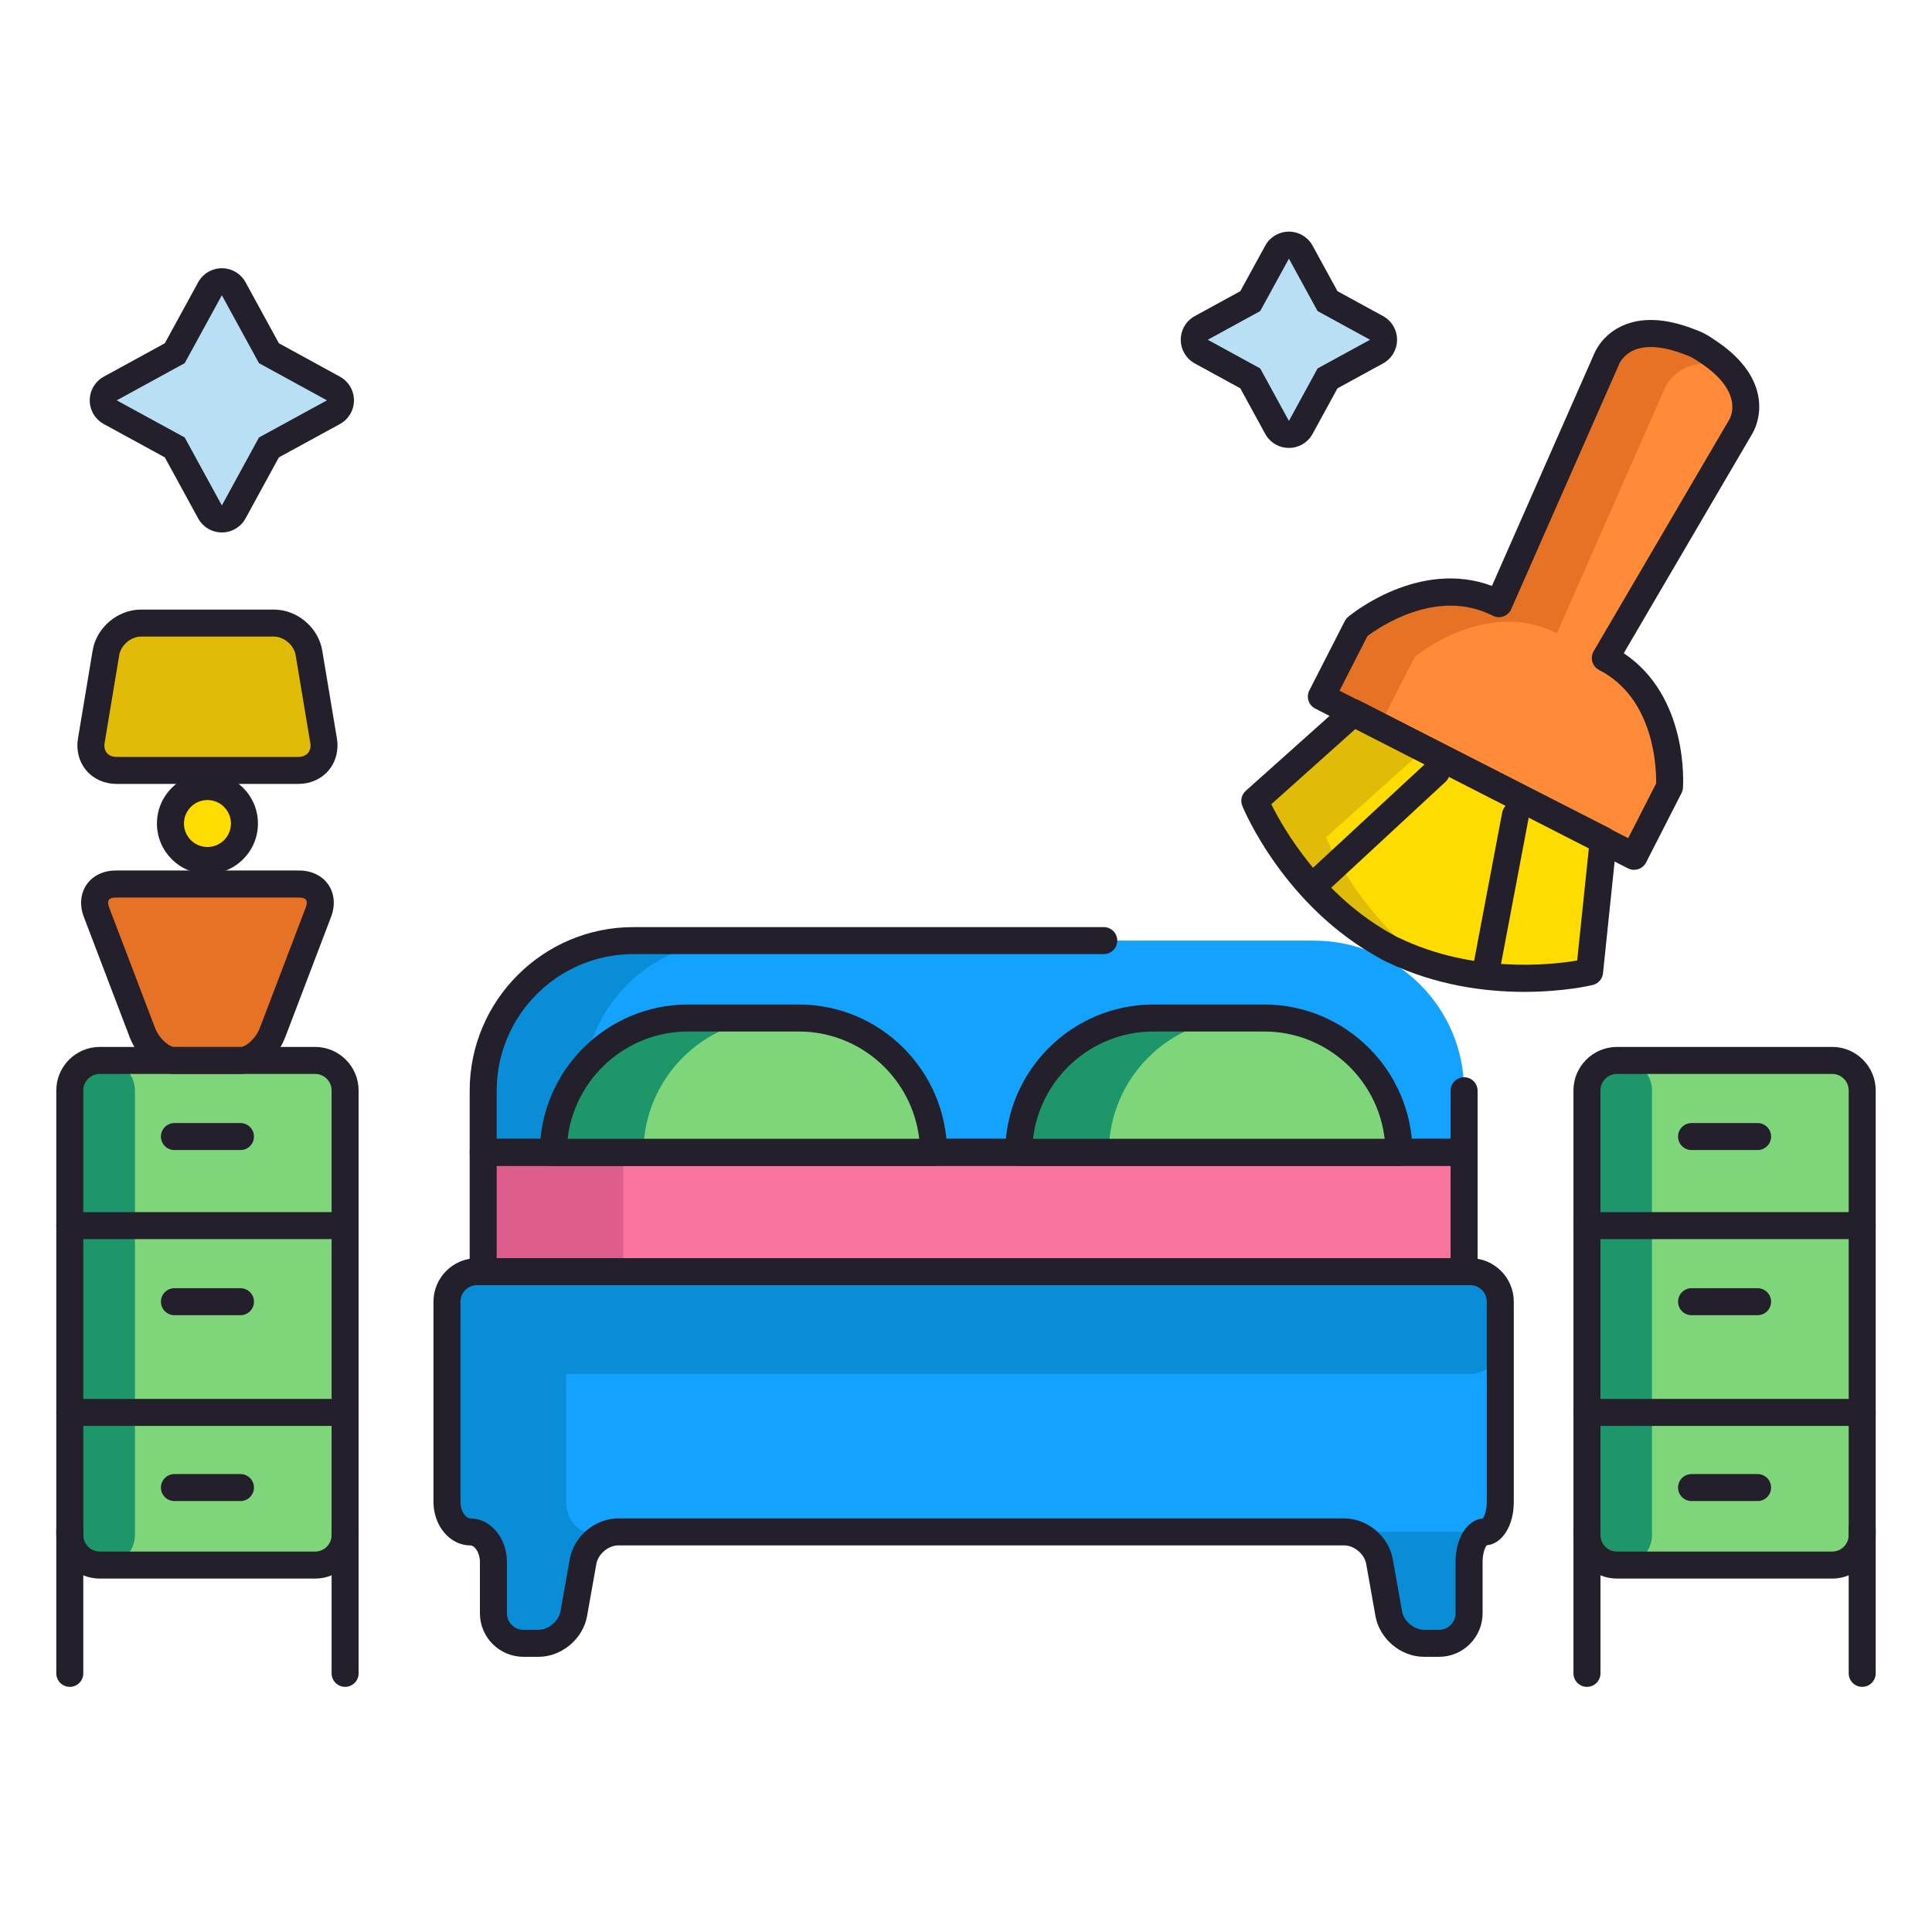 <svg id="Layer_1" enable-background="new 0 0 256 256" height="512" viewBox="0 0 256 256" width="512" xmlns="http://www.w3.org/2000/svg"><path d="m194 152.689v-8.16c0-10.988-8.91-19.893-19.895-19.893h-90.187c-10.984 0-19.895 8.905-19.895 19.893v8.16z" fill="#14a2ff"/><path d="m97.18 124.636h-13.262c-10.984 0-19.895 8.905-19.895 19.893v8.16h13.262v-8.16c0-10.988 8.909-19.893 19.895-19.893z" fill="#098dd6"/><path d="m64.023 152.689h129.977v15.814h-129.977z" fill="#fa759e"/><path d="m64.023 152.689h18.566v15.814h-18.566z" fill="#dd5e8c"/><path d="m194 154.478h-129.977c-.988 0-1.789-.801-1.789-1.789v-8.16c0-11.956 9.727-21.682 21.684-21.682h62.336c.988 0 1.789.801 1.789 1.789s-.801 1.789-1.789 1.789h-62.336c-9.983 0-18.105 8.122-18.105 18.104v6.371h126.398v-6.371c0-.988.801-1.789 1.789-1.789s1.789.801 1.789 1.789v8.16c0 .987-.801 1.789-1.789 1.789z" fill="#24202b"/><path d="m198.795 172.481c0-2.191-1.791-3.979-3.979-3.979h-131.612c-2.188 0-3.979 1.787-3.979 3.979v26.523c0 2.192 1.383 3.979 3.077 3.979s3.077 1.794 3.077 3.979v6.808c0 2.192 1.796 3.979 3.979 3.979h1.989c2.19 0 4.293-1.765 4.678-3.917l1.232-6.932c.385-2.153 2.487-3.917 4.674-3.917h96.175c2.191 0 4.294 1.764 4.678 3.917l1.233 6.932c.384 2.152 2.486 3.917 4.674 3.917h1.989c2.188 0 3.979-1.787 3.979-3.979v-6.808c0-2.184.932-3.979 2.066-3.979 1.135 0 2.067-1.787 2.067-3.979v-26.523z" fill="#14a2ff"/><path d="m178.107 202.983c2.191 0 4.294 1.764 4.678 3.917l1.233 6.932c.384 2.152 2.486 3.917 4.674 3.917h1.989c2.188 0 3.979-1.787 3.979-3.979v-6.808c0-1.531.469-2.828 1.134-3.497-.599-.279-1.231-.481-1.889-.481h-15.798z" fill="#098dd6"/><path d="m194.816 168.503h-115.817-15.795c-2.188 0-3.979 1.787-3.979 3.979v5.596 20.927c0 2.192 1.383 3.979 3.077 3.979s3.077 1.794 3.077 3.979v6.808c0 2.192 1.796 3.979 3.979 3.979h1.989c2.19 0 4.293-1.765 4.678-3.917l1.232-6.932c.245-1.376 1.228-2.534 2.451-3.233-.475-.396-1.01-.684-1.612-.684-1.689 0-3.077-1.787-3.077-3.979v-16.949h119.796c2.188 0 3.979-1.795 3.979-3.979v-5.596c.001-2.191-1.79-3.978-3.978-3.978z" fill="#098dd6"/><path d="m190.682 219.538h-1.989c-3.069 0-5.896-2.369-6.435-5.392l-1.233-6.932c-.232-1.3-1.595-2.441-2.917-2.441h-96.175c-1.319 0-2.68 1.142-2.913 2.442l-1.232 6.93c-.541 3.025-3.369 5.393-6.439 5.393h-1.989c-3.181 0-5.769-2.588-5.769-5.769v-6.808c0-1.233-.692-2.189-1.288-2.189-2.683 0-4.866-2.587-4.866-5.768v-26.523c0-3.18 2.587-5.768 5.768-5.768h131.612c3.18 0 5.768 2.587 5.768 5.768v26.523c0 3.157-1.528 5.569-3.596 5.756-.194.257-.538 1.008-.538 2.201v6.808c-.001 3.181-2.589 5.769-5.769 5.769zm-108.749-18.344h96.175c3.072 0 5.9 2.369 6.439 5.392l1.233 6.932c.232 1.3 1.593 2.441 2.913 2.441h1.989c1.208 0 2.19-.982 2.19-2.19v-6.808c0-3.158 1.529-5.57 3.597-5.756.194-.256.537-1.007.537-2.202v-26.523c0-1.208-.982-2.189-2.189-2.189h-131.613c-1.208 0-2.189.982-2.189 2.189v26.523c0 1.233.692 2.19 1.288 2.19 2.683 0 4.866 2.587 4.866 5.768v6.808c0 1.208.982 2.19 2.19 2.19h1.989c1.321 0 2.684-1.142 2.917-2.443l1.232-6.93c.541-3.024 3.367-5.392 6.436-5.392z" fill="#24202b"/><path d="m194 170.292h-129.977c-.988 0-1.789-.801-1.789-1.789v-15.814c0-.988.801-1.789 1.789-1.789h129.977c.988 0 1.789.801 1.789 1.789v15.814c0 .988-.801 1.789-1.789 1.789zm-128.188-3.578h126.398v-12.236h-126.398z" fill="#24202b"/><path d="m123.698 152.689c-.035-9.83-8.008-17.796-17.847-17.796h-14.695c-9.837 0-17.811 7.966-17.842 17.796z" fill="#7fd57a"/><path d="m85.251 152.689c.03-9.83 8.004-17.796 17.843-17.796h-11.938c-9.837 0-17.811 7.966-17.842 17.796z" fill="#1d966a"/><path d="m123.698 154.478h-50.384c-.476 0-.931-.189-1.267-.526-.335-.337-.523-.793-.522-1.269.034-10.796 8.841-19.579 19.631-19.579h14.695c10.789 0 19.597 8.783 19.636 19.579.001.476-.186.932-.522 1.269-.335.336-.791.526-1.267.526zm-48.489-3.579h46.594c-.923-7.988-7.735-14.218-15.951-14.218h-14.696c-8.217.001-15.027 6.231-15.947 14.218z" fill="#24202b"/><path d="m185.37 152.689c-.035-9.83-8.009-17.796-17.846-17.796h-14.695c-9.839 0-17.812 7.966-17.843 17.796z" fill="#7fd57a"/><path d="m146.923 152.689c.03-9.83 8.004-17.796 17.842-17.796h-11.936c-9.839 0-17.812 7.966-17.843 17.796z" fill="#1d966a"/><path d="m185.37 154.478h-50.384c-.476 0-.931-.189-1.267-.526-.335-.337-.523-.793-.522-1.269.033-10.796 8.84-19.58 19.632-19.58h14.695c10.788 0 19.596 8.783 19.635 19.579.001.476-.186.932-.522 1.269-.335.337-.791.527-1.267.527zm-48.489-3.579h46.594c-.923-7.988-7.734-14.218-15.95-14.218h-14.695c-8.219.001-15.03 6.231-15.949 14.218z" fill="#24202b"/><path d="m45.727 203.403c0 2.188-1.79 3.979-3.979 3.979h-28.52c-2.188 0-3.979-1.791-3.979-3.979v-58.913c0-2.188 1.791-3.979 3.979-3.979h28.52c2.189 0 3.979 1.79 3.979 3.979z" fill="#7fd57a"/><path d="m17.876 203.403c0 2.188-1.791 3.979-3.979 3.979h-.669c-2.188 0-3.979-1.791-3.979-3.979v-58.913c0-2.188 1.791-3.979 3.979-3.979h.669c2.188 0 3.979 1.79 3.979 3.979z" fill="#1d966a"/><g fill="#24202b"><path d="m41.749 209.171h-28.521c-3.181 0-5.768-2.587-5.768-5.768v-58.913c0-3.18 2.587-5.768 5.768-5.768h28.521c3.181 0 5.768 2.587 5.768 5.768v58.913c0 3.18-2.588 5.768-5.768 5.768zm-28.521-66.87c-1.208 0-2.19.982-2.19 2.189v58.913c0 1.208.982 2.189 2.19 2.189h28.521c1.208 0 2.19-.982 2.19-2.189v-58.913c0-1.208-.982-2.189-2.19-2.189z"/><path d="m9.249 223.517c-.988 0-1.789-.801-1.789-1.789v-19.141c0-.988.801-1.789 1.789-1.789s1.789.801 1.789 1.789v19.141c0 .988-.801 1.789-1.789 1.789z"/><path d="m45.728 223.517c-.988 0-1.789-.801-1.789-1.789v-19.141c0-.988.801-1.789 1.789-1.789s1.789.801 1.789 1.789v19.141c0 .988-.801 1.789-1.789 1.789z"/><path d="m45.728 164.191h-36.479c-.988 0-1.789-.801-1.789-1.789s.801-1.789 1.789-1.789h36.479c.988 0 1.789.801 1.789 1.789s-.801 1.789-1.789 1.789z"/><path d="m45.728 188.943h-36.479c-.988 0-1.789-.801-1.789-1.789s.801-1.789 1.789-1.789h36.479c.988 0 1.789.801 1.789 1.789s-.801 1.789-1.789 1.789z"/><path d="m31.863 152.388h-8.75c-.988 0-1.789-.801-1.789-1.789s.801-1.789 1.789-1.789h8.75c.988 0 1.789.801 1.789 1.789s-.8 1.789-1.789 1.789z"/><path d="m31.863 174.271h-8.75c-.988 0-1.789-.801-1.789-1.789s.801-1.789 1.789-1.789h8.75c.988 0 1.789.801 1.789 1.789s-.8 1.789-1.789 1.789z"/><path d="m31.863 198.898h-8.75c-.988 0-1.789-.801-1.789-1.789s.801-1.789 1.789-1.789h8.75c.988 0 1.789.801 1.789 1.789s-.8 1.789-1.789 1.789z"/></g><path d="m246.751 203.403c0 2.188-1.791 3.979-3.979 3.979h-28.513c-2.189 0-3.979-1.791-3.979-3.979v-58.913c0-2.188 1.79-3.979 3.979-3.979h28.513c2.188 0 3.979 1.79 3.979 3.979z" fill="#7fd57a"/><path d="m218.898 203.403c0 2.188-1.79 3.979-3.979 3.979h-.66c-2.189 0-3.979-1.791-3.979-3.979v-58.913c0-2.188 1.79-3.979 3.979-3.979h.66c2.189 0 3.979 1.79 3.979 3.979z" fill="#1d966a"/><path d="m242.772 209.171h-28.513c-3.181 0-5.768-2.587-5.768-5.768v-58.913c0-3.18 2.587-5.768 5.768-5.768h28.513c3.181 0 5.768 2.587 5.768 5.768v58.913c0 3.18-2.587 5.768-5.768 5.768zm-28.513-66.87c-1.208 0-2.19.982-2.19 2.189v58.913c0 1.208.982 2.189 2.19 2.189h28.513c1.208 0 2.19-.982 2.19-2.189v-58.913c0-1.208-.982-2.189-2.19-2.189z" fill="#24202b"/><path d="m210.28 223.517c-.988 0-1.789-.801-1.789-1.789v-19.141c0-.988.801-1.789 1.789-1.789s1.789.801 1.789 1.789v19.141c0 .988-.8 1.789-1.789 1.789z" fill="#24202b"/><path d="m246.751 223.517c-.988 0-1.789-.801-1.789-1.789v-19.141c0-.988.801-1.789 1.789-1.789s1.789.801 1.789 1.789v19.141c0 .988-.801 1.789-1.789 1.789z" fill="#24202b"/><path d="m246.751 164.191h-36.471c-.988 0-1.789-.801-1.789-1.789s.801-1.789 1.789-1.789h36.471c.988 0 1.789.801 1.789 1.789s-.801 1.789-1.789 1.789z" fill="#24202b"/><path d="m246.751 188.943h-36.471c-.988 0-1.789-.801-1.789-1.789s.801-1.789 1.789-1.789h36.471c.988 0 1.789.801 1.789 1.789s-.801 1.789-1.789 1.789z" fill="#24202b"/><path d="m232.89 152.388h-8.749c-.988 0-1.789-.801-1.789-1.789s.801-1.789 1.789-1.789h8.749c.988 0 1.789.801 1.789 1.789s-.801 1.789-1.789 1.789z" fill="#24202b"/><path d="m232.89 174.271h-8.749c-.988 0-1.789-.801-1.789-1.789s.801-1.789 1.789-1.789h8.749c.988 0 1.789.801 1.789 1.789s-.801 1.789-1.789 1.789z" fill="#24202b"/><path d="m232.89 198.898h-8.749c-.988 0-1.789-.801-1.789-1.789s.801-1.789 1.789-1.789h8.749c.988 0 1.789.801 1.789 1.789s-.801 1.789-1.789 1.789z" fill="#24202b"/><path d="m29.396 68.762c-.654 0-1.256-.357-1.57-.931l-4.671-8.546-8.543-4.667c-.574-.313-.931-.915-.931-1.569s.356-1.256.93-1.57l8.545-4.675 4.672-8.54c.314-.574.916-.931 1.569-.931.654 0 1.256.357 1.57.931l4.67 8.54 8.545 4.675c.574.314.93.916.93 1.57s-.357 1.256-.931 1.569l-8.544 4.667-4.67 8.546c-.314.574-.916.931-1.571.931z" fill="#b8dff4"/><path d="m29.396 39.122 4.922 8.999 9.004 4.927-9.004 4.919-4.922 9.006-4.923-9.006-9.004-4.919 9.004-4.927zm0-3.578c-1.308 0-2.511.714-3.139 1.861l-4.42 8.081-8.085 4.424c-1.148.628-1.861 1.832-1.86 3.14.001 1.309.715 2.512 1.863 3.139l8.083 4.416 4.419 8.086c.628 1.147 1.832 1.862 3.14 1.862 1.309-.001 2.512-.714 3.14-1.862l4.418-8.086 8.083-4.416c1.148-.627 1.862-1.831 1.863-3.139 0-1.308-.713-2.512-1.86-3.14l-8.085-4.424-4.419-8.08c-.629-1.148-1.832-1.862-3.141-1.862z" fill="#24202b"/><path d="m170.788 57.564c-.654 0-1.256-.357-1.57-.931l-3.552-6.496-6.487-3.549c-.574-.313-.931-.916-.931-1.569s.357-1.256.931-1.569l6.488-3.549 3.552-6.488c.314-.573.915-.93 1.569-.93h.001c.653 0 1.255.357 1.569.931l3.549 6.487 6.492 3.549c.574.314.931.916.931 1.57s-.357 1.256-.931 1.57l-6.491 3.549-3.549 6.495c-.316.573-.918.93-1.571.93z" fill="#b8dff4"/><path d="m170.787 34.272 3.801 6.947 6.951 3.8-6.951 3.8-3.801 6.955-3.804-6.955-6.947-3.8 6.947-3.8zm0-3.578c-1.308 0-2.511.713-3.139 1.86l-3.301 6.029-6.029 3.298c-1.147.628-1.861 1.831-1.861 3.139s.713 2.511 1.861 3.139l6.028 3.297 3.301 6.036c.628 1.147 1.831 1.861 3.139 1.861h.001c1.308 0 2.512-.714 3.139-1.862l3.298-6.035 6.031-3.297c1.148-.627 1.862-1.831 1.862-3.139s-.714-2.512-1.862-3.139l-6.032-3.298-3.298-6.028c-.627-1.147-1.83-1.86-3.138-1.861z" fill="#24202b"/><path d="m32.392 109.124c0 2.705-2.195 4.896-4.903 4.896s-4.904-2.192-4.904-4.896c0-2.712 2.196-4.903 4.904-4.903s4.903 2.191 4.903 4.903z" fill="#ffdc00"/><path d="m27.488 115.81c-3.691 0-6.693-2.999-6.693-6.686 0-3.69 3.002-6.692 6.693-6.692 3.69 0 6.692 3.002 6.692 6.692.001 3.687-3.002 6.686-6.692 6.686zm0-9.8c-1.718 0-3.115 1.397-3.115 3.114 0 1.713 1.397 3.107 3.115 3.107 1.717 0 3.114-1.394 3.114-3.107.001-1.717-1.396-3.114-3.114-3.114z" fill="#24202b"/><path d="m42.881 98.158c.36 2.159-1.136 3.925-3.324 3.925h-24.138c-2.188 0-3.684-1.766-3.324-3.925l1.946-11.672c.36-2.158 2.445-3.924 4.634-3.924h17.625c2.188 0 4.273 1.766 4.634 3.924z" fill="#e0bb07"/><path d="m39.557 103.872h-24.138c-1.57 0-3.021-.651-3.983-1.786-.961-1.135-1.364-2.674-1.105-4.223l1.946-11.672c.507-3.039 3.318-5.419 6.398-5.419h17.625c3.081 0 5.891 2.38 6.398 5.419l1.947 11.672c.258 1.548-.145 3.087-1.105 4.222-.961 1.136-2.413 1.787-3.983 1.787zm-20.882-19.521c-1.312 0-2.653 1.135-2.869 2.43l-1.946 11.672c-.086.517.022.986.307 1.321s.729.52 1.252.52h24.138c.524 0 .969-.185 1.253-.52s.393-.805.307-1.321l-1.947-11.672c-.216-1.294-1.557-2.43-2.869-2.43z" fill="#24202b"/><path d="m33.15 117.136c-2.189 0-4.736 0-5.662 0-.925 0-3.473 0-5.662 0h-6.484c-2.188 0-3.341 1.673-2.562 3.718l6.073 15.939c.779 2.045 2.662 3.718 4.185 3.718h4.451 4.451c1.523 0 3.406-1.673 4.185-3.718l6.072-15.939c.779-2.045-.374-3.718-2.562-3.718z" fill="#e57225"/><path d="m31.939 142.301h-8.902c-2.281 0-4.799-2.094-5.856-4.871l-6.073-15.938c-.584-1.533-.45-3.093.368-4.279.817-1.186 2.227-1.866 3.867-1.866h24.292c1.641 0 3.05.68 3.867 1.866s.951 2.746.367 4.278l-6.072 15.938c-1.059 2.778-3.577 4.872-5.858 4.872zm-16.597-23.376c-.439 0-.784.119-.921.318s-.126.563.03.974l6.073 15.938c.606 1.592 1.971 2.566 2.513 2.566h8.902c.542 0 1.907-.974 2.513-2.566l6.072-15.938c.157-.411.168-.775.03-.974-.137-.199-.481-.318-.921-.318z" fill="#24202b"/><path d="m184.561 125.863s-.226-.094-.334-.155c-.113-.055-.322-.179-.322-.179-12.435-6.699-17.637-19.413-17.637-19.413l13.071-11.688 16.218 8.284.661.335 16.222 8.283-1.814 17.446c0 .001-13.347 3.234-26.065-2.913z" fill="#ffdc00"/><path d="m184.561 125.863s-.226-.094-.334-.155c-.113-.055-.322-.179-.322-.179-12.435-6.699-17.637-19.413-17.637-19.413l13.071-11.688 16.218 8.284.661.335 16.222 8.283-1.814 17.446c0 .001-13.347 3.234-26.065-2.913z" fill="#ffdc00"/><path d="m189.166 127.697c-1.527-.49-3.065-1.088-4.605-1.834 0 0-.226-.094-.334-.155-.113-.055-.322-.179-.322-.179-12.435-6.699-17.637-19.413-17.637-19.413l13.071-11.688 9.445 4.818-13.071 11.695c.001.001 4.03 9.824 13.453 16.756z" fill="#e0bb07"/><path d="m197.05 103.521-2.486-1.267-19.475-9.954 4.693-9.186s9.454-7.911 18.829-3.124l14.226-32.297s2.044-5.813 10.852-2.463c0 0 .898.311 1.294.543.416.188 1.193.732 1.193.732 7.876 5.168 4.367 10.234 4.367 10.234l-17.83 30.454c9.371 4.788 8.505 17.082 8.505 17.082l-4.693 9.193z" fill="#ff8b38"/><path d="m220.515 51.618-14.225 32.296c-9.376-4.786-18.829 3.124-18.829 3.124l-4.694 9.187-7.678-3.925 4.693-9.186s9.454-7.911 18.829-3.124l14.226-32.297s2.044-5.813 10.852-2.463c0 0 .898.311 1.294.543.416.188 1.193.732 1.193.732.937.613 1.698 1.227 2.34 1.826-6.409-1.221-8.001 3.287-8.001 3.287z" fill="#e57225"/><path d="m201.978 131.429c-5.075 0-11.67-.809-18.168-3.942-.092-.041-.263-.118-.391-.184-.166-.083-.428-.237-.428-.237-12.784-6.885-18.155-19.729-18.377-20.272-.287-.701-.101-1.506.463-2.011l13.071-11.688c.551-.492 1.347-.596 2.006-.26l33.1 16.902c.659.336 1.042 1.043.966 1.778l-1.814 17.446c-.078.753-.622 1.375-1.358 1.554-.289.071-3.887.914-9.07.914zm-33.527-24.864c1.57 3.163 6.717 12.225 16.303 17.389.074.042.185.109.258.146.025.013.075.038.099.052.039.019.13.056.138.06.03.012.062.026.091.041 9.837 4.755 20.167 3.608 23.644 3.022l1.551-14.908-30.917-15.787z" fill="#24202b"/><path d="m216.524 115.257c-.28 0-.56-.066-.814-.196l-41.436-21.168c-.879-.449-1.228-1.527-.779-2.407l4.693-9.186c.109-.214.261-.404.445-.558.399-.335 9.383-7.707 19.06-4.107l13.486-30.619c.195-.501 1.148-2.621 3.731-3.82 2.529-1.173 5.695-1.052 9.413.362.189.065.966.342 1.48.625.52.251 1.194.714 1.397.856 3.279 2.151 5.235 4.644 5.767 7.379.544 2.798-.615 4.815-.906 5.266l-16.904 28.872c8.588 5.728 7.88 17.325 7.843 17.845-.017.24-.082.474-.191.688l-4.693 9.193c-.216.423-.59.742-1.042.889-.178.057-.364.086-.55.086zm-39.028-23.736 20.367 10.406h.001l17.881 9.133 3.7-7.247c.036-1.893-.173-11.26-7.546-15.027-.438-.224-.765-.619-.903-1.091s-.075-.981.173-1.406l17.83-30.454c.023-.039.047-.078.073-.115.226-.352 2.168-3.753-3.878-7.72-.379-.264-.81-.534-.947-.596-.058-.026-.116-.056-.171-.088-.141-.082-.639-.28-.973-.396-2.793-1.062-5.087-1.222-6.685-.479-1.424.661-1.89 1.834-1.894 1.846-.015.043-.032.086-.05.128l-14.226 32.297c-.198.45-.574.799-1.038.964-.462.165-.974.132-1.413-.092-7.373-3.766-15.083 1.553-16.603 2.696z" fill="#24202b"/><path d="m174.783 118.467c-.481 0-.96-.193-1.313-.573-.671-.725-.628-1.856.097-2.528l15.542-14.4c.725-.671 1.857-.628 2.528.097s.628 1.856-.097 2.528l-15.542 14.4c-.344.318-.78.476-1.215.476z" fill="#24202b"/><path d="m197.079 129.487c-.11 0-.222-.01-.334-.032-.971-.184-1.609-1.12-1.425-2.09l3.726-19.692c.184-.971 1.12-1.614 2.09-1.425.971.184 1.609 1.12 1.425 2.09l-3.726 19.692c-.163.858-.913 1.457-1.756 1.457z" fill="#24202b"/></svg>